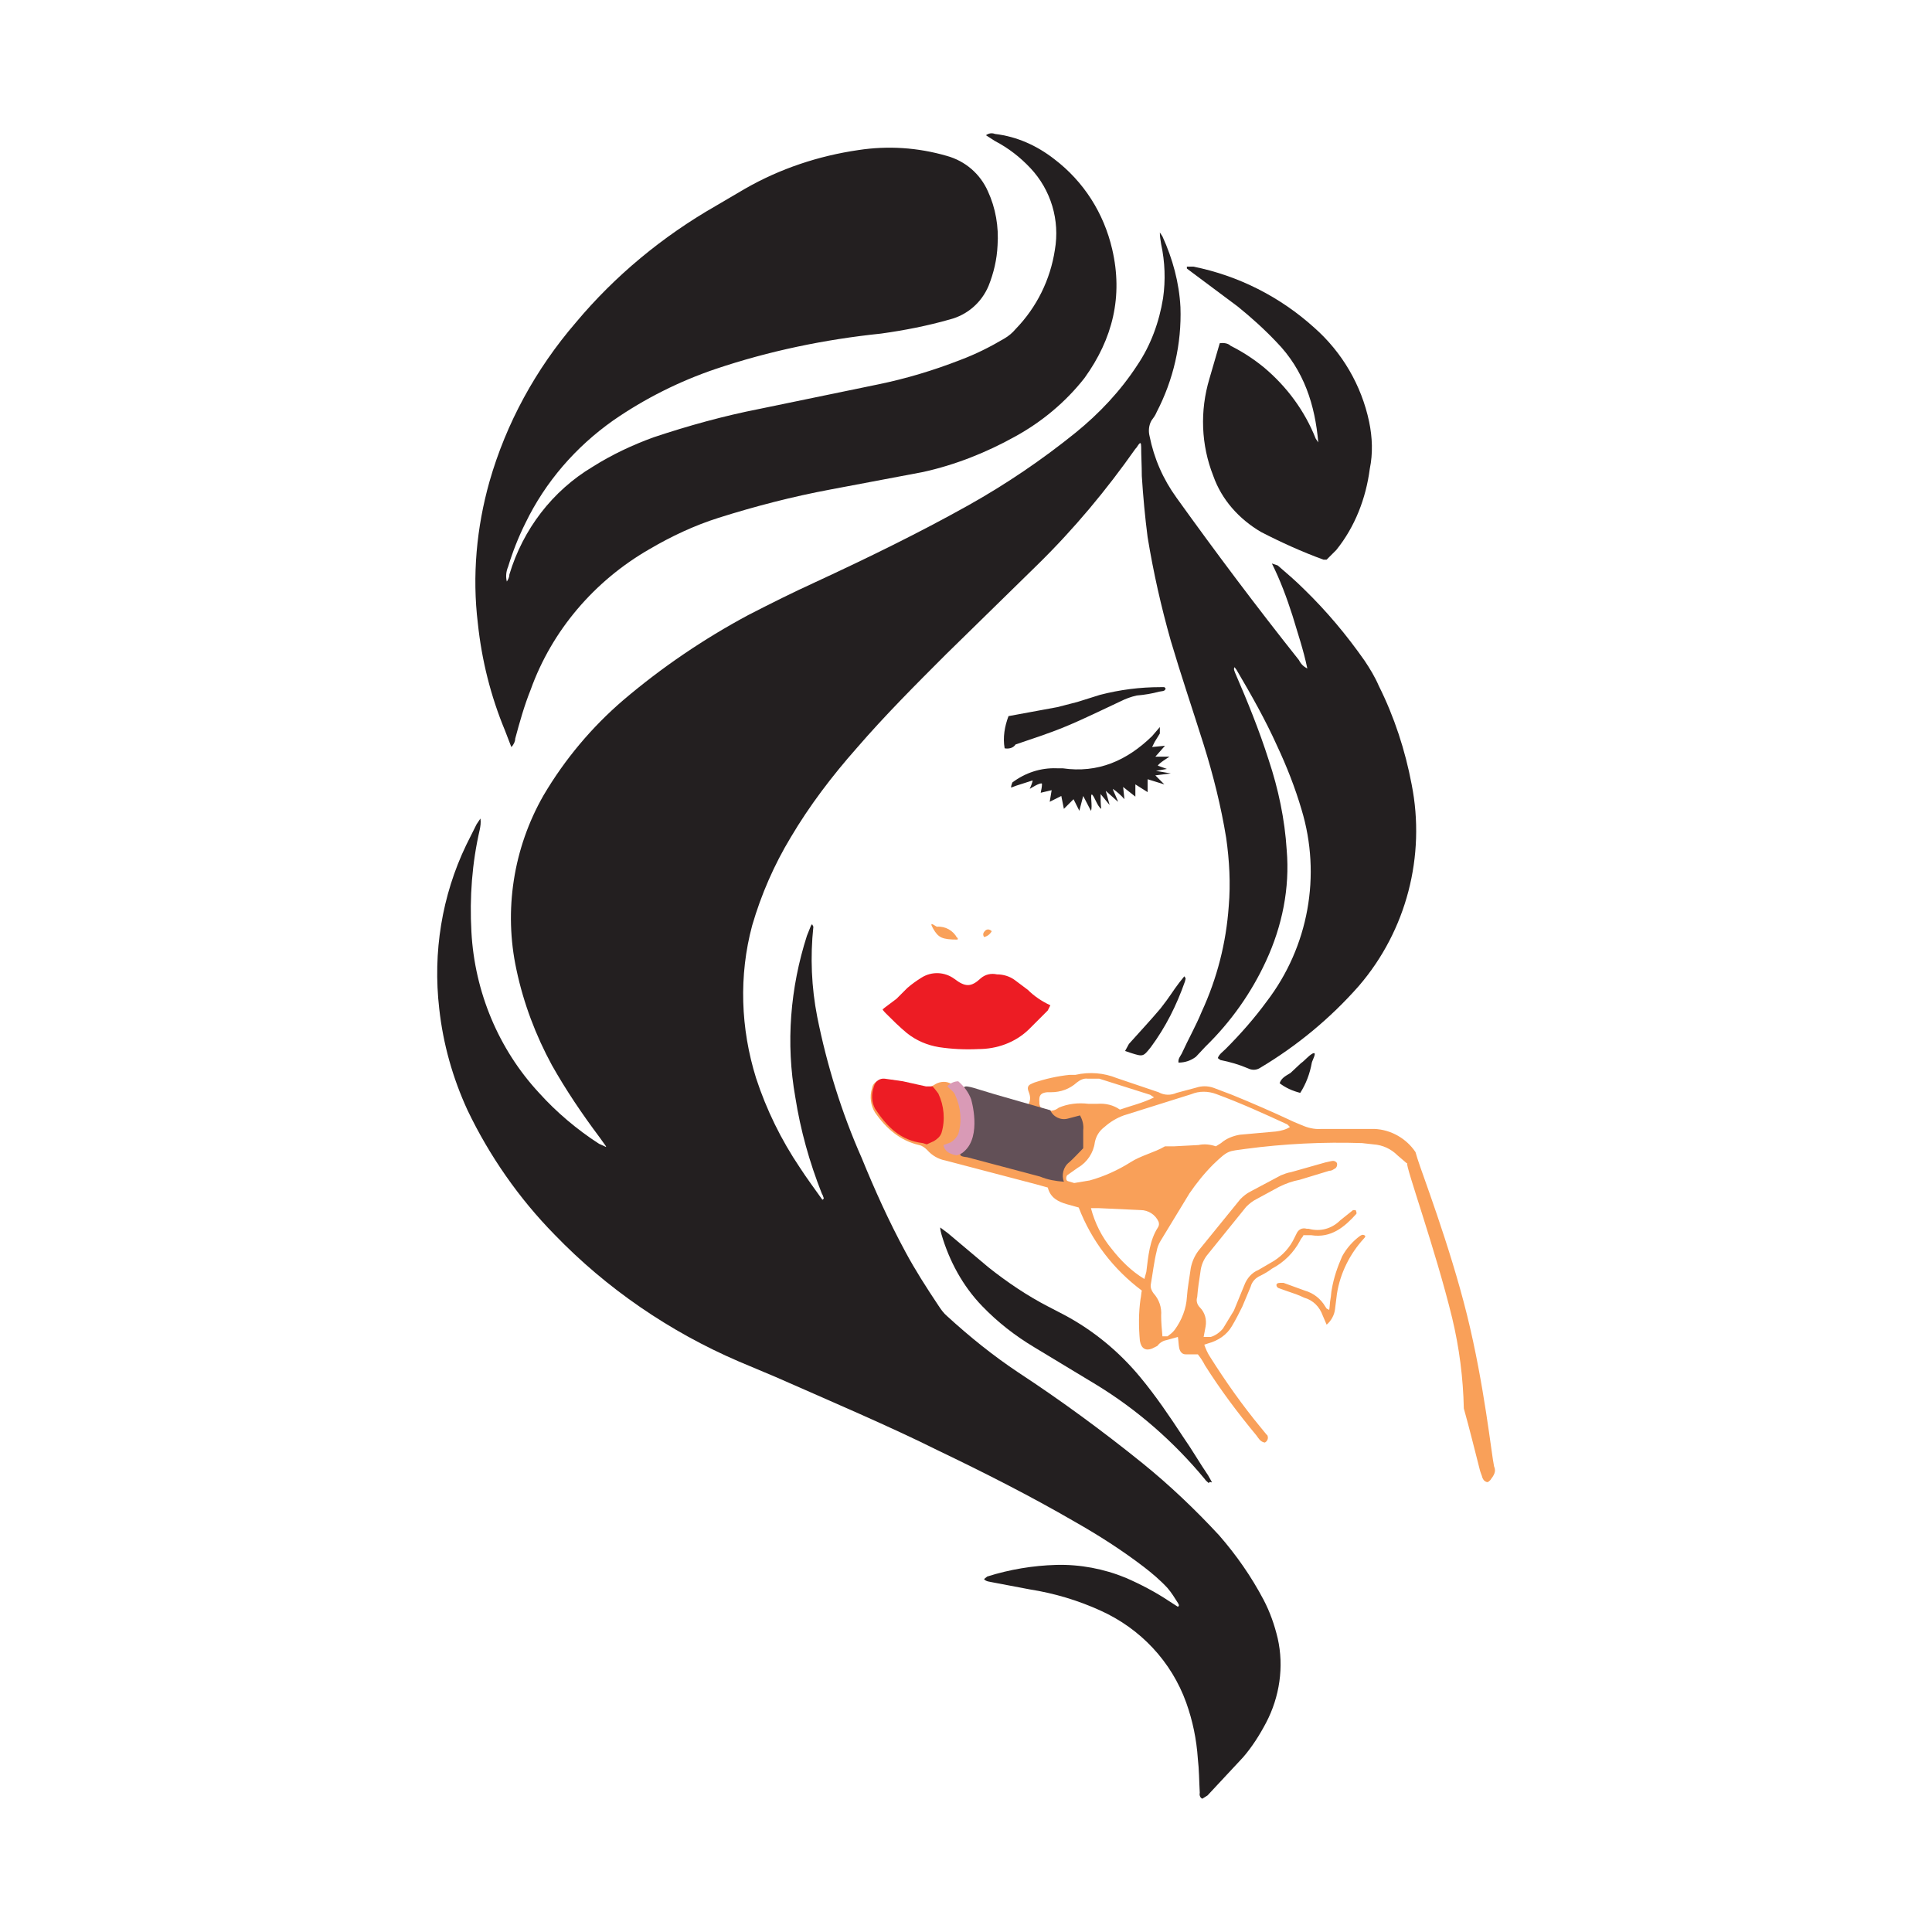 <?xml version="1.0" encoding="utf-8"?>
<!-- Generator: Adobe Illustrator 24.0.1, SVG Export Plug-In . SVG Version: 6.00 Build 0)  -->
<svg version="1.1" id="Layer_1" xmlns="http://www.w3.org/2000/svg" xmlns:xlink="http://www.w3.org/1999/xlink" x="0px" y="0px"
	 viewBox="0 0 300 300" style="enable-background:new 0 0 300 300;" xml:space="preserve">
<style type="text/css">
	.st0{fill:#231F20;}
	.st1{fill:#F9A059;}
	.st2{fill:#ED1C24;}
	.st3{fill:#625057;}
	.st4{fill:#D99AB6;}
</style>
<g>
	<g>
		<path class="st0" d="M79.4,116l-1-2.6c-2.2-5.3-3.6-10.9-4.2-16.6c-0.9-7.4-0.2-14.9,1.8-22c2.6-9.1,7.2-17.5,13.4-24.7
			c6.1-7.3,13.5-13.4,21.7-18.1l4.6-2.7c5.4-3.1,11.4-5.1,17.6-6c4.6-0.7,9.2-0.4,13.7,0.9c2.9,0.8,5.2,2.8,6.4,5.5
			c1.2,2.6,1.7,5.5,1.5,8.4c-0.1,2.2-0.6,4.3-1.4,6.3c-1.1,2.6-3.3,4.5-6,5.2c-3.5,1-7.1,1.7-10.7,2.2c-8.7,0.9-17.4,2.7-25.7,5.5
			c-5.6,1.9-11,4.6-15.9,8c-5.8,4.1-10.5,9.5-13.6,15.9c-1.1,2.2-2,4.5-2.7,6.8c-0.3,0.7-0.4,1.5-0.2,2.3c0.2-0.3,0.4-0.7,0.4-1.1
			c2.1-7,6.7-13,12.9-16.7c3-1.9,6.2-3.4,9.5-4.6c5.4-1.8,10.8-3.3,16.4-4.4l18.4-3.8c4.4-0.9,8.7-2.2,12.8-3.8
			c2.4-0.9,4.6-2,6.8-3.3c0.7-0.4,1.3-0.9,1.8-1.5c3.3-3.4,5.4-7.7,6.1-12.3c0.8-4.6-0.6-9.3-3.8-12.7c-1.6-1.7-3.4-3.1-5.5-4.2
			l-1.4-0.9c0.4-0.3,0.9-0.4,1.4-0.2c3.4,0.4,6.5,1.8,9.2,3.9c4.6,3.5,7.7,8.4,9,14c1.7,7.3,0.1,13.9-4.3,20
			c-2.9,3.7-6.6,6.8-10.8,9.1c-4.5,2.5-9.3,4.4-14.3,5.5L129,76c-5.9,1.1-11.7,2.6-17.4,4.4c-3.8,1.2-7.4,2.9-10.8,4.9
			c-8.5,4.9-15.1,12.6-18.4,21.8c-1,2.5-1.7,5-2.4,7.6C80,115.1,79.8,115.6,79.4,116z"/>
		<path d="M181.3,187.9h-1.1c-0.1,0.4,0.2,0.8,0.5,0.6S181.1,188.2,181.3,187.9z"/>
		<path d="M187.2,179.7l0.3-0.5l-0.4-0.2c-0.2,0-0.3,0.2-0.3,0.4L187.2,179.7z"/>
		<path class="st0" d="M184.3,41.4h1c7,1.4,13.5,4.7,18.8,9.5c4.3,3.8,7.3,8.9,8.5,14.6c0.5,2.4,0.6,4.9,0.1,7.3
			c-0.6,4.6-2.3,9-5.2,12.6l-1.5,1.5h-0.5c-3.3-1.2-6.6-2.7-9.7-4.3c-3.4-2-6.1-5-7.4-8.7c-1.9-4.8-2.1-10.1-0.6-15.1l1.6-5.5
			c0.6-0.1,1.3,0,1.7,0.4c1.8,0.9,3.5,2,5.1,3.3c3.6,3,6.4,6.8,8.1,11.1l0.4,0.6c-0.5-5.8-2.2-11.2-6.5-15.6c-1.9-2-3.9-3.8-6-5.5
			l-7.1-5.3l-0.8-0.6L184.3,41.4z"/>
		<path class="st0" d="M187.7,230.3c-0.2-0.2-0.5-0.4-0.6-0.6c-4.8-5.8-10.5-10.8-16.9-14.7l-9.6-5.8c-3-1.8-5.7-3.9-8.1-6.4
			c-3-3.1-5.1-7-6.3-11.1c-0.1-0.4-0.2-0.7-0.2-1.1l1.2,0.9l6.3,5.3c2.9,2.3,6,4.4,9.3,6.1l2.5,1.3c4.5,2.4,8.5,5.7,11.8,9.7
			c2.4,2.9,4.5,6,6.6,9.2c1.4,2,2.6,4.1,3.9,6C188.7,231,187.9,229.7,187.7,230.3z"/>
		<path class="st0" d="M94.1,178l-1-1.4c-2.7-3.6-5.2-7.3-7.4-11.2c-2.5-4.6-4.4-9.6-5.5-14.8c-2-9.2-0.5-18.9,4.2-27.1
			c3.3-5.6,7.5-10.6,12.4-14.8c6-5.1,12.5-9.5,19.4-13.2c3.5-1.8,6.9-3.5,10.4-5.1c8-3.7,16-7.6,23.7-11.9
			c5.9-3.3,11.5-7.1,16.7-11.3c3.7-3,7-6.5,9.6-10.5c2.1-3.1,3.4-6.7,4-10.4c0.4-2.8,0.3-5.6-0.3-8.4c-0.1-0.6-0.2-1.2-0.2-1.8
			l0.4,0.6c1.6,3.5,2.6,7.2,2.8,11c0.2,5.7-1.1,11.3-3.7,16.3c-0.2,0.5-0.5,0.9-0.8,1.3c-0.4,0.7-0.5,1.6-0.3,2.4
			c0.7,3.5,2.1,6.7,4.2,9.6c6.1,8.5,12.4,16.9,19,25.2c0.3,0.6,0.7,1,1.3,1.3c-0.6-2.9-1.5-5.5-2.3-8.2c-0.9-2.8-1.9-5.5-3.2-8.1
			l0.9,0.3c1.4,1.2,2.8,2.4,4.1,3.7c3.5,3.4,6.6,7.1,9.4,11.1c0.8,1.2,1.6,2.5,2.2,3.9c2.4,4.8,4.1,10,5.1,15.3
			c2.2,11.1-0.8,22.7-8.2,31.3c-4.4,5-9.6,9.3-15.3,12.7c-0.6,0.4-1.3,0.4-1.9,0.1c-1.4-0.6-2.8-1-4.3-1.3l-0.4-0.3
			c0.2-0.6,0.8-1,1.2-1.4c2.3-2.3,4.5-4.8,6.4-7.4c6.5-8.5,8.5-19.6,5.4-29.8c-1-3.4-2.3-6.7-3.8-9.9c-1.8-4-4-7.9-6.3-11.8
			l-0.3-0.4c-0.2,0.3,0,0.6,0.1,0.9c1.9,4.4,3.7,8.8,5.2,13.5c1.5,4.5,2.5,9.2,2.8,14c0.5,5.9-0.7,11.8-3.2,17.2
			c-2.3,5-5.5,9.5-9.4,13.3l-1.5,1.6c-0.8,0.6-1.7,0.9-2.7,0.9c-0.1-0.6,0.3-1,0.5-1.4c1-2.2,2.2-4.3,3.1-6.5
			c2.4-5.2,3.8-10.7,4.2-16.4c0.3-3.5,0.1-7.1-0.4-10.6c-0.8-4.9-2-9.7-3.5-14.5c-1.7-5.4-3.5-10.7-5.1-16.1
			c-1.5-5.3-2.7-10.6-3.6-16.1c-0.4-3.1-0.7-6.3-0.9-9.5c0-1.6-0.1-3.1-0.1-4.5s-0.6,0.1-0.9,0.3c-4.5,6.4-9.5,12.4-15.1,17.9
			l-14.3,14c-4.7,4.7-9.5,9.5-13.9,14.6c-3.8,4.3-7.3,8.9-10.2,13.8c-2.6,4.3-4.6,8.9-6,13.7c-2.1,7.8-1.8,16,0.6,23.7
			c1.6,4.9,3.9,9.6,6.8,13.9c1.1,1.7,2.3,3.3,3.5,5c0.4-0.2,0.1-0.4,0.1-0.6l-0.2-0.4c-1.9-4.8-3.3-9.8-4.1-14.9
			c-1.5-8.4-0.8-17,1.8-25.1l0.6-1.5c0-0.1,0.1-0.1,0.2-0.3l0.2,0.4c-0.5,4.7-0.3,9.4,0.6,14c1.5,7.5,3.8,14.9,6.9,21.9
			c2,4.9,4.2,9.8,6.8,14.6c1.5,2.8,3.3,5.6,5.1,8.3c0.4,0.6,0.8,1.2,1.4,1.7c3.5,3.2,7.1,6.1,11,8.7c6.7,4.4,13.1,9.1,19.3,14.1
			c4.2,3.4,8.2,7.2,11.9,11.2c2.7,3.1,5,6.4,6.9,10c1,1.9,1.7,3.9,2.2,6c1,4.4,0.3,9.1-1.8,13.1c-1,1.9-2.2,3.8-3.6,5.4l-5.5,5.9
			l-0.8,0.5c-0.3-0.1-0.5-0.5-0.4-0.9c-0.1-1.8-0.1-3.6-0.3-5.3c-0.2-3-0.8-5.9-1.8-8.7c-2.3-6.4-7.1-11.5-13.3-14.3
			c-3.5-1.6-7.2-2.7-11-3.3l-5.8-1.1c-0.4-0.1-1-0.1-1.3-0.5l0.5-0.4c3.5-1.1,7.1-1.7,10.7-1.8c3.7-0.1,7.4,0.6,10.8,2
			c2.3,1,4.6,2.2,6.7,3.6l1.4,0.9c0.3-0.2,0.1-0.4,0-0.6c-0.5-0.8-1-1.6-1.6-2.3c-1.1-1.2-2.4-2.3-3.7-3.3c-3.4-2.6-7-4.9-10.7-7
			c-6.9-4-14-7.6-21.3-11.1c-7.2-3.6-16.8-7.7-25.2-11.4l-5.7-2.4c-10.7-4.6-20.5-11.3-28.6-19.7c-5.5-5.6-10.1-12.2-13.5-19.3
			c-2.3-5-3.8-10.3-4.4-15.8c-1-8.7,0.4-17.5,4.2-25.4l1.6-3.2l0.6-0.9c0.1,0.6,0,1.2-0.1,1.7c-1.2,5.2-1.6,10.5-1.3,15.9
			c0.5,9.3,4.2,18.2,10.5,25c2.7,3,5.9,5.7,9.3,7.9l1.1,0.5L94.1,178z M172.3,125l-1.4-1.7c0,0.8,0,1.5,0.1,2.3
			c-0.6-0.4-1-1.8-1.4-2.2c-0.4-0.3,0.1,1.9-0.2,2.5l-1.2-2.3l-0.6,2.3l-0.9-1.8l-1.5,1.5l-0.4-2l-1.8,0.9l0.3-1.8l-1.7,0.4
			c0.1-0.5,0.2-0.9,0.2-1.4c-0.2-0.3-1.9,0.8-1.9,0.8s0.6-1.4,0.4-1.3l-2.5,0.8l-0.8,0.3c0-0.3,0.1-0.5,0.2-0.8
			c2-1.5,4.4-2.3,6.9-2.2h0.9c5.5,0.8,10-1.2,13.9-5l1.2-1.4v1l-0.8,1.3l-0.4,0.8l2-0.2l-1.5,1.7h2.2c0,0-1.8,1.1-1.8,1.4l1.4,0.5
			l-1.7,0.3l2.3,0.4l-2.4,0.3l1.4,1.4l-2.6-0.8v2l-1.9-1.2v1.9l-1.9-1.5l0.2,1.9c-0.5-0.6-1.2-1.2-1.8-1.6c0,0.2,0.8,1.8,0.8,2
			l-1.9-1.7L172.3,125z M156,116.2c-0.3-1.7,0-3.4,0.6-5l7.6-1.4l3.1-0.8l3.5-1.1c3.1-0.8,6.2-1.2,9.4-1.2h0.6l0.2,0.2
			c-0.1,0.5-0.6,0.4-1,0.5c-1.1,0.3-2.3,0.5-3.5,0.6c-0.9,0.2-1.7,0.5-2.5,0.9c-2.8,1.3-5.6,2.7-8.5,3.9c-2.9,1.2-5.2,1.9-7.8,2.8
			C157.3,116.2,156.6,116.3,156,116.2z M184.1,151.9c0,0.2-0.1,0.4-0.1,0.5c-1.3,3.7-3,7.1-5.3,10.2c-1.2,1.5-1.2,1.5-3.1,0.9
			l-0.9-0.3l0.6-1.1c1.6-1.8,3.3-3.6,4.9-5.5c1.5-1.9,1.9-2.7,2.9-4l0.8-1L184.1,151.9z M201.9,169.7c-1.2-0.3-2.3-0.8-3.2-1.5
			c0.3-0.9,1.1-1.2,1.7-1.6l1.6-1.5c0.6-0.4,1.1-1.1,1.8-1.5c0.8-0.4,0,1-0.1,1.4C203.4,166.7,202.8,168.3,201.9,169.7z"/>
		<path class="st1" d="M206.4,203.4c0.1-0.6,0.1-1.2,0.2-1.7c0.1-0.5,0.1-1.1,0.2-1.5c0.3-1.8,0.9-3.5,1.6-5.1
			c0.7-1.3,1.7-2.4,2.8-3.2c0.2-0.1,0.4-0.3,0.8,0c0,0.2-0.1,0.3-0.2,0.4c-2.2,2.4-3.7,5.4-4.2,8.6l-0.3,2.4
			c-0.1,0.9-0.6,1.8-1.3,2.4l-0.6-1.4c-0.5-1.4-1.5-2.4-2.9-2.8c-0.8-0.4-1.7-0.7-2.6-1l-1.4-0.5c-0.2-0.1-0.3-0.3-0.3-0.5
			c0.1-0.3,0.4-0.3,0.8-0.3h0.3l3.3,1.2c1.4,0.4,2.5,1.3,3.2,2.5l0.2,0.3L206.4,203.4z M232,227.7c-0.4-1.8-1.5-12.6-4.2-23.5
			c-2.7-10.9-7.1-22.3-7.7-24.3l-0.3-1c-1.4-2.1-3.8-3.5-6.4-3.6h-8.2c-1.1,0.1-2.2-0.2-3.1-0.6l-1.2-0.5c-3.2-1.5-6.4-2.9-9.6-4.2
			l-2.9-1.1c-0.9-0.3-1.8-0.3-2.7,0l-3,0.8c-0.9,0.4-1.9,0.4-2.8-0.1l-6.5-2.2c-2-0.8-4.2-1-6.4-0.5h-0.9c-1.9,0.2-3.7,0.6-5.5,1.2
			c-0.4,0.2-1,0.3-1,0.9s0.8,1.3,0,2.7l-4-1.2l-8.1-2.3c-0.8-0.4-1.8-0.2-2.5,0.3c-0.5,0.3-1.1,0.4-1.6,0.2l-4.9-1h-1.5
			c-0.8,0-1.5,0.5-1.6,1.3c-0.4,1.3-0.2,2.7,0.5,3.8c1.7,2.4,3.8,4.3,6.8,5c0.5,0.1,0.9,0.4,1.3,0.8c0.7,0.8,1.7,1.4,2.8,1.6
			l14.1,3.7l1.8,0.5c0.4,1.6,1.6,2.2,3,2.6l1.8,0.5c2,5.2,5.4,9.6,9.8,12.9c-0.1,0.4-0.1,0.9-0.2,1.3c-0.3,2.1-0.3,4.3-0.1,6.5
			c0.2,1.2,0.9,1.6,1.9,1.2l0.8-0.4c0.3-0.4,0.8-0.8,1.4-0.9l1.8-0.5c0.1,0.6,0.1,1.2,0.2,1.7s0.4,1,1,1h1.9
			c0.4,0.5,0.8,1.1,1.1,1.7c2.4,3.8,5.1,7.4,8,10.9c0.3,0.4,0.6,1,1.3,1.1c0.4-0.2,0.6-0.7,0.4-1.1c0-0.1-0.1-0.1-0.1-0.1l-0.9-1.1
			c-2.9-3.5-5.5-7.2-7.9-11c-0.4-0.6-0.7-1.3-0.9-1.9l0.6-0.2c1.5-0.4,2.9-1.3,3.7-2.7c0.6-1,1.1-2,1.6-3l1.3-3.1
			c0.2-0.8,0.8-1.4,1.5-1.7c0.6-0.3,1.3-0.7,1.8-1.1c1.9-1,3.4-2.5,4.4-4.4c0.1-0.3,0.4-0.5,0.5-0.8h1.2c3.1,0.5,5.2-1.3,7-3.3
			c0.1-0.1,0-0.4-0.1-0.6h-0.4l-2,1.6c-1.3,1.3-3.1,1.8-4.9,1.3h-0.3c-0.7-0.2-1.3,0.1-1.6,0.8l-0.3,0.6c-0.7,1.5-1.8,2.7-3.2,3.6
			l-2.4,1.4c-1,0.4-1.8,1.3-2.2,2.4l-1.6,3.9l-1.7,2.8c-0.5,0.6-1.2,1.1-1.9,1.3h-1.1l0.3-1.6c0.2-1.1-0.1-2.2-0.9-3
			c-0.4-0.4-0.6-1-0.4-1.6c0.1-1.3,0.3-2.6,0.5-3.9c0.1-1,0.5-2,1.2-2.8l5.9-7.3c0.5-0.5,1-0.9,1.6-1.2l3.5-1.9
			c1-0.5,2.1-0.9,3.2-1.1l4.6-1.4c0.3,0,0.5-0.1,0.8-0.3c0.3-0.1,0.5-0.5,0.4-0.9c-0.2-0.3-0.5-0.4-0.9-0.3l-0.9,0.2l-5.3,1.5
			c-0.6,0.1-1.1,0.3-1.6,0.5l-4.7,2.5c-0.6,0.3-1.1,0.7-1.6,1.2l-6.5,8c-0.6,0.8-1,1.7-1.2,2.7c-0.2,1.5-0.5,3-0.6,4.5
			c-0.1,1.8-0.8,3.6-1.9,5.1c-0.3,0.4-0.7,0.7-1.1,1h-0.8c-0.1-1.1-0.2-2.2-0.2-3.2c0.1-1.3-0.3-2.5-1.2-3.5
			c-0.3-0.4-0.5-0.9-0.4-1.4c0.3-1.7,0.5-3.5,0.9-5.1c0.1-0.6,0.3-1.1,0.6-1.6l4.5-7.4c1.1-1.6,2.3-3.1,3.7-4.5c2.4-2.3,2.3-2,5-2.4
			c6-0.8,12.1-1.1,18.1-0.9l1.8,0.2c1.4,0.1,2.7,0.7,3.7,1.7l1.4,1.2h0.1c-0.3,0.4,4.4,13.4,7,24.1c1.1,4.6,1.7,9.3,1.8,14
			c0.9,3.2,1.7,6.5,2.5,9.6c0.1,0.4,0.3,0.8,0.4,1.2c0.1,0.2,0.2,0.4,0.4,0.5c0.1,0.1,0.4,0.2,0.5,0.1s0.4-0.3,0.4-0.4
			C232.3,228.7,232.2,228.2,232,227.7z M162.9,172.5c-0.7,0.1-1.4-0.3-1.5-1.1c0-0.1,0-0.2,0-0.3c-0.1-1,0.2-1.4,1.2-1.5h0.6
			c1.5,0,2.9-0.5,4-1.5c0.5-0.4,1.1-0.7,1.7-0.6h1.8l7.9,2.5l0.6,0.4c-1.8,0.9-3.6,1.3-5.3,1.9c-1-0.7-2.2-1-3.5-0.9H169
			c-1.6-0.2-3.2,0-4.6,0.6C163.9,172.4,163.4,172.5,162.9,172.5L162.9,172.5z M179.8,190.6c-1.3,2-1.5,4.5-1.8,6.9l-0.3,1.1
			c-2-1.2-3.7-2.9-5.1-4.7c-1.5-1.8-2.6-4-3.2-6.3h1.2l6.5,0.3c1.2,0,2.3,0.7,2.8,1.8C180,190,180,190.3,179.8,190.6L179.8,190.6z
			 M198.1,175.7l-5.6,0.5c-1.1,0.2-2.1,0.6-2.9,1.3l-0.8,0.5c-0.9-0.3-1.8-0.4-2.7-0.2l-3.8,0.2h-1.4c-1.7,1-3.7,1.4-5.4,2.5
			c-1.9,1.2-4.1,2.2-6.3,2.8l-2.4,0.4l-1-0.3c-0.3-0.1-0.3-0.6-0.1-0.9l1.7-1.2c1.4-0.8,2.4-2.3,2.6-3.9c0.2-1,0.7-1.8,1.5-2.4
			c0.9-0.8,1.9-1.4,3-1.8l10.5-3.3c1.2-0.5,2.6-0.5,3.9,0c3.8,1.4,7.3,3,11,4.7l0.4,0.4C199.7,175.4,198.9,175.6,198.1,175.7
			L198.1,175.7z M148.7,145.9c-2.4,0-3-0.3-3.8-1.7c-0.8-1.4,0.4-0.3,0.6-0.3c1.3-0.1,2.5,0.6,3.1,1.7
			C148.8,145.6,148.7,145.8,148.7,145.9z M152.8,145.5c-0.3-0.5,0-0.8,0.2-1c0.2-0.2,0.6-0.3,1,0.1
			C153.7,145.1,153.3,145.4,152.8,145.5z"/>
		<path class="st2" d="M137.2,156.6l2-1.5l1.7-1.7c0.7-0.6,1.4-1.1,2.2-1.6c1.6-1,3.6-0.9,5.1,0.2c1.7,1.3,2.6,1.3,4.1-0.1
			c0.7-0.6,1.6-0.8,2.5-0.6c1,0,2,0.3,2.8,0.9l2,1.5c1,1,2.2,1.8,3.5,2.4l-0.4,0.8l-3,3c-2.1,2-4.9,3-7.8,3c-2.1,0.1-4.1,0-6.1-0.3
			c-1.8-0.3-3.5-1-5-2.2c-1.2-1-2.2-2-3.2-3S137.3,156.8,137.2,156.6z M143.9,177.7l-0.6-0.2c-3.5-0.4-5.6-2.6-7.4-5.3
			c-0.6-1.1-0.6-2.3-0.2-3.5c0.2-0.8,0.9-1.3,1.7-1.2l2.8,0.4l3.6,0.8h1c0.3,0.3,0.6,0.7,0.9,1.1c0.9,1.9,1.1,4.1,0.5,6.1
			c-0.2,0.6-0.7,1-1.2,1.3L143.9,177.7z"/>
	</g>
	<path class="st3" d="M149.7,168.9c0-0.4,1-0.1,1.4,0l3.3,1l8.7,2.5c0.4,1,1.6,1.6,2.7,1.3l1.9-0.5c0.4,0.7,0.6,1.5,0.5,2.3v2.8
		c-0.8,0.8-1.4,1.5-2.2,2.2c-0.9,0.7-1.2,2-0.8,3c-1.3-0.1-2.5-0.3-3.7-0.8l-11.3-3c-0.6-0.1-1.6-0.1-0.8-1
		C150.6,177.7,151.6,172.4,149.7,168.9z"/>
	<path id="Pink_Lipstick" class="st4" d="M146.5,177.8l1.1-0.4c0.5-0.3,0.9-0.7,1.2-1.3c0.6-2,0.4-4.2-0.5-6.1
		c-0.1-0.4-0.9-1-1.2-1.3c0.4-0.5,1.1-0.8,1.7-0.8c0.9,0.8,1.6,1.7,2,2.8c0,0,1.7,5.7-1.1,8.1c-0.3,0.3-0.7,0.5-1.2,0.6
		C147.6,179.2,146.7,178.9,146.5,177.8z"/>
</g>
</svg>
